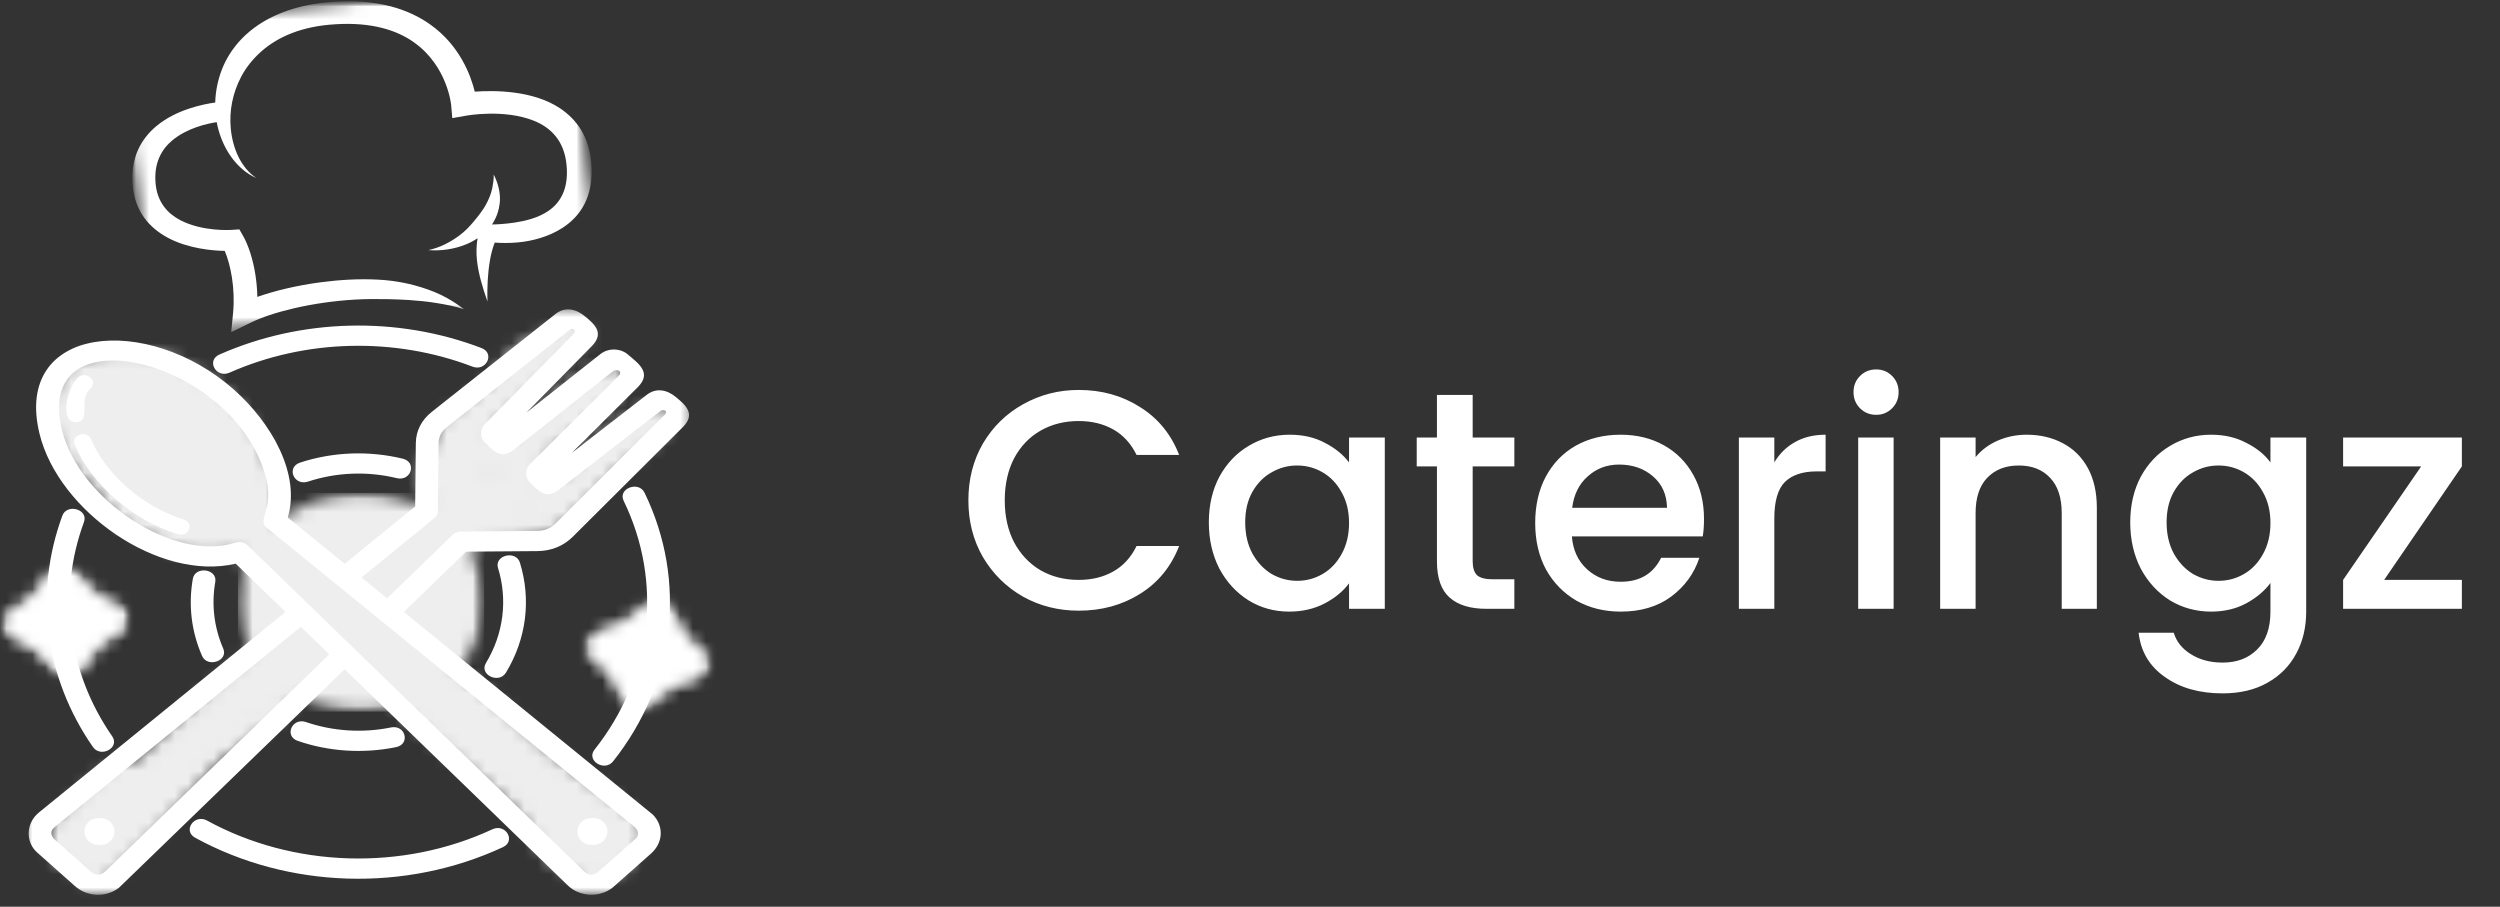 <svg width="193" height="70" viewBox="0 0 193 70" fill="none" xmlns="http://www.w3.org/2000/svg">
<rect x="0" y="0" width="193" height="70" fill="#333333" stroke="none"/>
<mask id="mask0_144_2" style="mask-type:luminance" maskUnits="userSpaceOnUse" x="18" y="38" width="20" height="17">
<path d="M18.366 38.052H37.383V54.935H18.366V38.052Z" fill="white"/>
</mask>
<g mask="url(#mask0_144_2)">
<mask id="mask1_144_2" style="mask-type:luminance" maskUnits="userSpaceOnUse" x="18" y="38" width="20" height="17">
<path d="M27.874 38.052C22.623 38.052 18.366 41.831 18.366 46.494C18.366 51.156 22.623 54.935 27.874 54.935C33.125 54.935 37.383 51.156 37.383 46.494C37.383 41.831 33.125 38.052 27.874 38.052Z" fill="white"/>
</mask>
<g mask="url(#mask1_144_2)">
<path d="M18.366 38.052H37.383V54.935H18.366V38.052Z" fill="#EEEEEE"/>
</g>
</g>
<mask id="mask2_144_2" style="mask-type:luminance" maskUnits="userSpaceOnUse" x="3" y="24" width="50" height="31">
<path d="M3.826 24.578H52.178V54.138H3.826V24.578Z" fill="white"/>
</mask>
<g mask="url(#mask2_144_2)">
<mask id="mask3_144_2" style="mask-type:luminance" maskUnits="userSpaceOnUse" x="3" y="24" width="50" height="31">
<path d="M36.68 34.389C35.683 34.646 35.522 33.676 35.394 33.704C35.265 33.733 35.394 34.903 35.201 34.96C35.04 34.989 34.431 34.446 34.495 34.275C34.559 34.104 35.394 33.875 35.715 33.961C36.069 34.047 36.487 34.532 36.519 34.846C36.551 35.188 36.101 35.729 35.779 35.958C35.49 36.157 35.072 36.3 34.751 36.215C34.398 36.129 33.948 35.701 33.852 35.358C33.755 34.989 34.013 34.132 34.27 34.047C34.527 33.99 35.201 34.503 35.394 34.874C35.619 35.244 35.619 35.901 35.49 36.272C35.361 36.586 35.104 36.957 34.783 37.042C34.431 37.157 33.723 36.985 33.466 36.785C33.241 36.614 33.144 36.357 33.144 36.1C33.144 35.758 33.434 35.046 33.755 34.903C34.077 34.76 34.847 34.96 35.072 35.244C35.361 35.644 34.686 36.843 34.783 37.356C34.847 37.697 35.297 38.097 35.233 38.126C35.169 38.183 34.334 37.585 34.366 37.528C34.398 37.471 35.394 37.869 35.394 37.84C35.394 37.812 34.591 37.726 34.431 37.442C34.109 36.9 34.783 34.218 35.233 34.075C35.49 33.99 36.165 34.503 36.133 34.675C36.101 34.874 35.265 35.16 34.847 35.131C34.431 35.103 33.82 34.789 33.659 34.475C33.498 34.189 33.562 33.704 33.755 33.447C33.948 33.19 34.654 32.848 34.751 32.934C34.847 33.019 33.884 34.56 33.723 34.532C33.595 34.503 33.595 33.561 33.723 33.133C33.852 32.735 34.077 32.478 34.463 32.078C35.169 31.336 37.098 30.196 37.932 29.282C38.575 28.598 38.704 27.828 39.283 27.286C39.829 26.772 40.6 26.258 41.178 26.116C41.629 26.03 42.111 26.058 42.432 26.258C42.722 26.458 43.01 26.829 43.01 27.229C43.01 27.942 41.757 29.596 41.178 30.082C40.889 30.31 40.632 30.423 40.342 30.451C40.053 30.48 39.669 30.367 39.411 30.224C39.186 30.082 38.961 29.796 38.897 29.539C38.833 29.282 38.897 28.997 39.026 28.683C39.251 28.169 39.765 27.429 40.342 26.858C40.986 26.201 42.111 25.46 42.785 25.089C43.203 24.861 43.524 24.661 43.91 24.69C44.328 24.718 45.035 25.061 45.228 25.403C45.389 25.687 45.26 26.258 45.132 26.515C45.035 26.715 44.907 26.829 44.682 26.915C44.36 27.029 43.267 26.943 43.267 26.915C43.267 26.886 44.231 26.686 44.328 26.801C44.424 26.915 44.199 27.257 43.91 27.657C43.106 28.797 37.675 32.905 37.868 33.676C37.932 33.932 38.447 34.047 38.736 34.018C39.058 33.99 39.315 33.704 39.733 33.39C40.632 32.706 42.593 30.594 43.749 29.768C44.489 29.254 45.068 28.969 45.709 28.683C46.288 28.426 47.06 27.971 47.478 28.141C47.896 28.312 48.344 29.14 48.248 29.711C48.089 30.566 46.513 31.622 45.452 32.592C44.231 33.704 41.918 35.16 41.243 35.929C40.953 36.243 40.825 36.414 40.76 36.7C40.696 36.985 40.696 37.585 40.793 37.612C40.889 37.641 41.404 36.7 41.404 36.7C41.404 36.7 40.857 37.328 40.953 37.528C41.05 37.755 41.789 37.983 42.272 37.84C43.299 37.556 44.746 35.046 46.031 33.961C47.188 32.99 48.634 31.936 49.566 31.536C50.081 31.308 50.466 31.222 50.851 31.251C51.172 31.279 51.526 31.451 51.719 31.65C51.912 31.85 52.04 32.193 52.04 32.45C52.04 32.706 51.944 32.934 51.687 33.247C51.108 33.961 49.212 35.046 47.896 36.157C46.352 37.499 44.714 39.838 43.074 40.779C41.886 41.464 40.503 41.664 39.444 41.835C38.64 41.978 38.157 41.664 37.323 41.949C35.619 42.519 31.763 46.399 30.413 46.628C29.93 46.713 29.673 46.599 29.352 46.371C28.774 45.971 27.778 44.517 27.778 43.86C27.778 43.432 28.099 43.232 28.485 42.833C29.16 42.12 30.895 40.408 31.86 40.208C32.437 40.065 33.144 40.265 33.466 40.551C33.755 40.807 33.884 41.35 33.852 41.721C33.82 42.063 33.627 42.349 33.337 42.718C32.887 43.346 31.86 44.431 31.088 45.001C30.445 45.457 29.706 45.828 29.128 46C28.71 46.114 28.324 46.171 27.971 46.114C27.649 46.057 27.328 45.886 27.167 45.657C26.974 45.4 26.877 44.886 26.974 44.574C27.07 44.317 27.36 44.06 27.585 43.917C27.778 43.803 28.196 43.718 28.228 43.775C28.292 43.86 27.07 44.886 26.974 44.829C26.91 44.774 27.199 44.203 27.488 43.832C27.971 43.204 28.967 42.263 29.898 41.55C30.927 40.722 32.823 39.096 33.466 39.239C33.852 39.325 33.852 40.436 34.077 40.465C34.302 40.493 34.879 39.667 34.847 39.382C34.815 39.125 34.173 39.039 34.109 38.782C34.045 38.525 34.238 38.097 34.495 37.869C34.751 37.612 35.361 37.299 35.747 37.356C36.197 37.413 36.841 37.954 36.969 38.383C37.098 38.896 36.615 40.237 36.197 40.351C35.812 40.465 34.751 39.753 34.686 39.353C34.623 38.896 35.587 37.897 36.133 37.755C36.551 37.641 37.418 37.84 37.547 38.097C37.675 38.354 37.259 38.925 37.033 39.239C36.841 39.524 36.551 39.81 36.262 39.895C35.94 39.981 35.426 39.924 35.201 39.724C34.944 39.524 34.654 38.868 34.815 38.582C34.976 38.24 36.101 37.812 36.423 37.926C36.68 38.011 36.809 38.697 36.841 38.697C36.873 38.697 36.487 38.183 36.583 38.011C36.68 37.812 37.291 37.585 37.643 37.612C37.965 37.641 38.447 37.869 38.608 38.154C38.768 38.468 38.447 39.41 38.479 39.41C38.511 39.41 38.833 38.754 38.736 38.497C38.64 38.24 37.868 38.04 37.9 37.926C37.932 37.783 39.026 37.755 39.444 37.869C39.765 37.954 40.053 38.126 40.214 38.325C40.375 38.525 40.471 38.839 40.439 39.096C40.407 39.353 40.31 39.639 40.053 39.81C39.572 40.122 38.125 39.924 37.259 40.179C36.455 40.408 35.876 40.636 35.04 41.178C33.595 42.092 31.41 44.517 29.834 45.629C28.71 46.428 27.553 46.77 26.717 47.425C26.011 47.968 25.496 48.51 25.014 49.138C24.5 49.793 24.339 51.049 23.761 51.306C23.343 51.506 22.604 51.392 22.282 51.163C21.961 50.935 21.832 50.193 21.896 49.879C21.929 49.679 22.057 49.538 22.25 49.423C22.54 49.252 23.504 49.481 23.729 49.252C23.921 49.053 23.601 48.681 23.761 48.31C24.114 47.568 26.011 45.943 26.717 45.4C27.038 45.143 27.199 45.001 27.52 44.915C27.971 44.802 28.807 44.745 29.16 44.915C29.448 45.058 29.641 45.372 29.673 45.686C29.706 46.114 29.32 46.77 28.967 47.34C28.485 48.082 27.617 49.053 26.942 49.708C26.397 50.221 25.946 50.621 25.335 50.992C24.692 51.392 23.824 51.82 23.183 51.963C22.7 52.075 22.186 52.133 21.8 51.963C21.382 51.791 20.837 51.306 20.773 50.935C20.741 50.564 21.094 50.05 21.479 49.765C21.961 49.423 22.99 49.053 23.569 49.167C24.049 49.252 24.564 49.736 24.692 50.05C24.821 50.307 24.725 50.65 24.596 50.878C24.467 51.106 24.114 51.506 23.889 51.449C23.536 51.363 22.7 49.509 22.925 49.252C23.086 49.081 24.114 49.309 24.403 49.538C24.628 49.708 24.725 50.079 24.725 50.336C24.725 50.593 24.564 50.907 24.403 51.106C24.274 51.278 23.921 51.477 23.889 51.449C23.856 51.42 24.596 50.707 24.596 50.707C24.596 50.707 24.339 51.22 24.049 51.42C23.633 51.706 22.733 51.963 22.122 51.934C21.607 51.906 20.901 51.734 20.644 51.42C20.387 51.106 20.387 50.45 20.644 50.05C20.933 49.566 22.347 49.423 22.7 48.91C23.022 48.425 23.118 47.682 22.829 47.084C22.443 46.257 20.612 45.629 19.808 44.774C19.069 43.974 18.33 42.804 18.105 42.092C17.977 41.664 17.945 41.35 18.105 41.036C18.298 40.693 18.908 40.322 19.326 40.208C19.647 40.122 19.904 40.151 20.323 40.265C21.125 40.493 22.636 41.378 23.633 42.12C24.66 42.861 25.946 44.06 26.397 44.717C26.62 45.029 26.684 45.258 26.684 45.514C26.684 45.771 26.556 46.114 26.3 46.285C25.979 46.513 25.432 46.685 24.821 46.542C23.343 46.228 19.358 41.949 18.105 41.806C17.687 41.749 17.366 42.263 17.173 42.149C16.948 42.035 16.884 41.207 17.044 40.864C17.205 40.579 17.687 40.179 17.977 40.208C18.33 40.237 18.908 40.979 18.972 41.35C19.036 41.692 18.779 42.12 18.522 42.349C18.298 42.576 17.945 42.661 17.527 42.747C16.916 42.89 16.047 42.975 15.245 42.861C14.313 42.718 13.348 42.433 12.256 41.806C10.456 40.779 7.436 38.126 6.054 36.614C5.185 35.644 4.608 34.903 4.255 33.961C3.901 33.019 3.901 31.822 3.997 30.937C4.094 30.224 4.287 29.511 4.64 28.997C4.928 28.569 5.282 28.312 5.732 28.027C6.279 27.685 6.986 27.372 7.756 27.2C8.657 27 9.943 27 10.906 27.086C11.774 27.172 12.449 27.257 13.348 27.657C14.731 28.255 16.916 29.625 18.105 30.851C19.165 31.936 19.808 33.276 20.323 34.446C20.805 35.501 21.062 36.5 21.221 37.556C21.382 38.611 21.607 40.065 21.253 40.75C21.03 41.178 20.708 41.407 20.13 41.607C18.908 42.035 15.277 42.035 13.766 41.921C12.899 41.864 12.417 41.778 11.742 41.55C11.002 41.293 10.295 40.979 9.589 40.436C8.657 39.696 7.565 38.468 6.954 37.299C6.343 36.129 6.086 34.675 5.893 33.447C5.7 32.335 5.571 30.994 5.732 30.282C5.829 29.91 5.925 29.682 6.15 29.454C6.407 29.168 6.825 28.826 7.243 28.769C7.724 28.712 8.56 29.054 8.914 29.34C9.203 29.539 9.268 29.768 9.428 30.11C9.653 30.651 9.653 31.508 9.943 32.278C10.327 33.247 11.549 34.732 11.645 35.444C11.71 35.786 11.645 36.043 11.485 36.243C11.292 36.471 10.809 36.728 10.488 36.757C10.2 36.785 9.878 36.643 9.686 36.5C9.46 36.357 9.396 36.157 9.235 35.844C8.914 35.16 8.367 33.362 8.206 32.364C8.078 31.593 8.046 30.965 8.174 30.339C8.303 29.711 8.528 28.826 8.946 28.598C9.3 28.398 9.814 28.54 10.391 28.769C11.517 29.197 14.216 31.137 14.731 31.936C14.956 32.278 14.956 32.592 14.859 32.848C14.763 33.105 14.377 33.39 14.088 33.447C13.734 33.504 13.187 33.362 12.899 33.048C12.417 32.45 12.449 30.196 12.578 29.425C12.642 29.054 12.707 28.769 12.932 28.626C13.187 28.455 13.67 28.341 14.088 28.512C14.956 28.883 16.047 31.479 16.916 32.564C17.559 33.333 18.618 33.932 18.715 34.475C18.779 34.817 18.586 35.273 18.33 35.387C18.073 35.501 17.462 35.387 17.237 35.131C16.884 34.76 16.819 33.39 17.012 32.934C17.141 32.678 17.398 32.507 17.623 32.45C17.88 32.392 18.17 32.421 18.458 32.621C19.229 33.162 20.869 36.414 21.125 37.413C21.221 37.84 21.221 38.154 21.094 38.383C20.998 38.554 20.805 38.668 20.612 38.725C20.387 38.782 20.162 38.754 19.84 38.611C19.036 38.268 16.626 36.529 16.144 35.844C15.951 35.558 15.887 35.33 15.951 35.131C16.047 34.903 16.433 34.617 16.691 34.56C16.884 34.503 17.141 34.56 17.302 34.675C17.527 34.817 17.623 35.103 17.816 35.444C18.17 36.1 19.069 37.612 19.101 38.354C19.133 38.782 19.004 39.239 18.747 39.41C18.522 39.553 18.041 39.581 17.687 39.382C16.916 38.982 15.277 36.586 15.213 35.729C15.181 35.301 15.406 34.846 15.695 34.732C15.951 34.617 16.562 34.732 16.851 35.017C17.43 35.587 17.655 38.069 17.591 38.868C17.559 39.239 17.527 39.467 17.334 39.639C17.109 39.81 16.626 39.952 16.24 39.81C15.342 39.439 13.316 36.3 13.187 35.33C13.123 34.903 13.284 34.475 13.541 34.361C13.798 34.246 14.377 34.303 14.666 34.56C15.149 34.989 14.956 36.443 15.245 37.385C15.567 38.383 16.498 39.781 16.562 40.436C16.594 40.75 16.594 40.979 16.433 41.121C16.273 41.293 15.855 41.464 15.534 41.35C14.57 41.007 12.642 36.557 11.71 35.358C11.26 34.817 10.713 34.589 10.617 34.218C10.552 33.932 10.681 33.533 10.874 33.419C11.067 33.304 11.42 33.276 11.678 33.447C12.321 33.904 13.348 37.242 13.316 38.126C13.316 38.468 13.187 38.725 12.994 38.868C12.835 38.982 12.449 38.982 12.256 38.925C12.096 38.868 11.967 38.754 11.838 38.582C11.549 38.211 11.388 37.299 11.034 36.671C10.649 36.015 9.621 35.244 9.493 34.732C9.428 34.446 9.493 34.104 9.653 33.961C9.814 33.818 10.232 33.733 10.52 33.847C11.067 34.104 11.87 35.872 12.063 36.471C12.16 36.785 12.192 36.985 12.096 37.185C11.999 37.385 11.678 37.556 11.453 37.612C11.26 37.641 11.067 37.612 10.842 37.499C10.456 37.271 9.686 36.5 9.653 36.043C9.621 35.701 9.943 35.188 10.232 35.074C10.488 34.96 10.97 35.074 11.26 35.33C11.742 35.786 12.128 37.585 12.128 38.24C12.128 38.582 12.031 38.868 11.87 39.039C11.71 39.182 11.453 39.296 11.227 39.296C11.002 39.296 10.777 39.267 10.552 39.125C10.104 38.839 9.653 37.783 9.139 37.299C8.721 36.9 7.949 36.671 7.821 36.3C7.724 35.958 7.949 35.358 8.206 35.188C8.464 35.046 8.914 35.103 9.332 35.273C10.039 35.558 11.42 36.671 11.71 37.299C11.87 37.669 11.838 38.126 11.678 38.354C11.517 38.554 11.099 38.725 10.842 38.725C10.617 38.725 10.391 38.697 10.168 38.497C9.653 38.069 8.85 36.1 8.753 35.358C8.721 34.96 8.721 34.617 8.946 34.418C9.171 34.218 9.589 34.075 10.039 34.218C11.26 34.589 14.634 39.952 15.534 40.037C15.79 40.065 16.015 39.667 16.047 39.696C16.08 39.724 15.695 40.351 15.438 40.436C15.181 40.522 14.795 40.379 14.473 40.208C14.023 39.952 13.187 39.153 13.155 38.725C13.123 38.44 13.348 38.126 13.637 37.983C14.088 37.783 15.181 38.04 15.983 38.24C16.916 38.468 18.458 38.925 18.908 39.382C19.165 39.639 19.229 40.01 19.165 40.265C19.133 40.493 18.972 40.693 18.715 40.836C18.17 41.121 16.626 41.178 15.695 41.207C14.924 41.207 14.152 41.236 13.509 41.007C12.867 40.779 12.256 40.294 11.774 39.867C11.356 39.496 11.034 39.296 10.809 38.697C10.327 37.471 11.195 33.162 10.52 32.478C10.264 32.221 9.814 32.45 9.525 32.307C9.268 32.164 8.978 31.936 8.882 31.679C8.785 31.393 8.785 30.965 8.946 30.708C9.075 30.48 9.364 30.31 9.621 30.253C9.911 30.196 10.295 30.196 10.681 30.423C11.517 30.908 12.674 33.533 13.445 34.303C13.863 34.703 14.377 34.76 14.57 35.074C14.731 35.387 14.795 35.929 14.602 36.186C14.409 36.443 13.734 36.728 13.412 36.586C12.771 36.3 12.578 33.618 12.192 32.735C11.967 32.221 11.87 31.936 11.581 31.593C11.26 31.194 10.456 30.908 10.232 30.537C10.104 30.282 10.071 30.025 10.136 29.796C10.2 29.568 10.359 29.311 10.584 29.197C10.842 29.054 11.227 28.94 11.678 29.054C12.546 29.254 14.12 30.623 15.117 31.508C16.047 32.335 16.948 33.333 17.591 34.189C18.105 34.874 18.715 35.615 18.747 36.215C18.779 36.671 18.522 37.242 18.17 37.471C17.848 37.669 17.205 37.585 16.723 37.528C16.24 37.471 15.695 37.299 15.309 37.042C14.924 36.785 14.698 36.414 14.473 35.958C14.152 35.358 13.637 34.218 13.702 33.647C13.734 33.304 13.959 32.99 14.216 32.819C14.441 32.678 14.763 32.621 15.02 32.678C15.342 32.764 15.822 33.076 15.983 33.447C16.208 33.932 16.144 34.989 15.887 35.415C15.695 35.729 15.309 35.958 14.988 35.986C14.634 36.015 14.088 35.701 13.798 35.415C13.477 35.103 13.22 34.475 13.187 34.104C13.155 33.818 13.187 33.561 13.348 33.362C13.541 33.133 13.991 32.848 14.313 32.848C14.634 32.848 15.02 32.962 15.309 33.276C15.855 33.875 15.631 35.701 16.401 36.843C17.366 38.325 19.519 39.353 21.286 41.093C23.761 43.518 27.906 48.111 29.48 50.336C30.284 51.477 30.992 52.475 31.024 53.103C31.024 53.417 30.895 53.617 30.702 53.788C30.477 53.959 29.963 54.102 29.641 54.074C29.384 54.045 29.192 53.931 28.935 53.702C28.228 53.074 26.717 50.478 26.107 49.338C25.753 48.653 25.432 48.082 25.368 47.654C25.335 47.397 25.368 47.199 25.464 46.999C25.561 46.799 25.818 46.571 26.043 46.485C26.268 46.399 26.62 46.342 26.877 46.456C27.199 46.599 27.295 47.226 27.649 47.397C27.971 47.568 28.421 47.34 28.871 47.483C29.641 47.739 31.731 48.881 31.699 49.252C31.667 49.481 31.024 49.708 30.509 49.679C29.512 49.595 26.91 48.025 26.332 47.311C26.075 46.97 26.011 46.628 26.075 46.371C26.139 46.142 26.3 45.886 26.556 45.771C26.877 45.629 27.36 45.572 27.874 45.771C29 46.171 31.923 48.796 32.341 49.622C32.501 49.936 32.469 50.136 32.373 50.364C32.244 50.621 31.86 50.935 31.57 51.021C31.313 51.106 31.024 51.049 30.734 50.935C30.316 50.792 29.48 50.421 29.416 50.079C29.32 49.708 29.995 48.739 30.349 48.739C30.831 48.739 32.276 50.878 32.051 51.192C31.892 51.42 30.413 51.278 30.381 51.135C30.349 51.021 30.927 50.593 31.249 50.621C31.731 50.678 32.63 51.734 32.823 52.19C32.952 52.447 32.919 52.703 32.823 52.903C32.726 53.103 32.533 53.36 32.276 53.446C31.955 53.56 31.41 53.531 30.992 53.303C30.188 52.875 28.839 50.792 28.581 50.079C28.485 49.793 28.485 49.595 28.549 49.395C28.614 49.195 28.839 48.967 29.064 48.881C29.32 48.767 29.673 48.739 30.059 48.853C30.799 49.081 32.598 50.307 32.919 50.964C33.112 51.335 33.048 51.848 32.823 52.075C32.598 52.304 31.892 52.418 31.602 52.361C31.41 52.332 31.281 52.247 31.184 52.104C31.024 51.877 31.217 51.22 31.088 50.907C30.992 50.678 30.67 50.593 30.67 50.393C30.638 50.107 30.992 49.538 31.313 49.395C31.635 49.252 32.148 49.367 32.566 49.566C33.144 49.85 33.98 50.849 34.206 51.335C34.334 51.592 34.334 51.82 34.27 52.02C34.206 52.247 34.013 52.504 33.788 52.618C33.595 52.732 33.273 52.818 33.016 52.761C32.726 52.703 32.18 52.418 32.18 52.19C32.18 51.934 33.08 51.249 33.402 51.249C33.627 51.249 33.916 51.477 33.98 51.677C34.077 51.906 33.884 52.389 33.691 52.589C33.53 52.761 33.177 52.875 32.919 52.903C32.662 52.932 32.437 52.875 32.148 52.703C31.41 52.275 29.512 50.107 29.223 49.395C29.096 49.11 29.128 48.91 29.223 48.71C29.352 48.482 29.673 48.196 29.963 48.139C30.252 48.082 30.734 48.139 30.959 48.339C31.217 48.567 30.992 49.138 31.184 49.595C31.442 50.279 32.694 51.363 32.662 51.934C32.662 52.275 32.373 52.561 32.115 52.703C31.86 52.846 31.474 52.846 31.12 52.761C30.606 52.618 29.448 51.906 29.416 51.534C29.384 51.278 29.802 50.907 30.123 50.849C30.477 50.764 31.281 51.021 31.506 51.278C31.699 51.506 31.731 51.963 31.635 52.218C31.538 52.475 31.184 52.761 30.863 52.846C30.509 52.932 29.866 52.846 29.577 52.646C29.32 52.475 29.128 52.075 29.16 51.791C29.223 51.477 29.609 51.078 29.995 50.907C30.477 50.707 31.442 50.707 31.892 50.935C32.276 51.106 32.662 51.62 32.662 51.934C32.662 52.247 32.148 52.789 31.795 52.875C31.506 52.96 30.992 52.818 30.767 52.618C30.541 52.418 30.349 51.991 30.413 51.706C30.477 51.42 30.767 51.049 31.056 50.964C31.41 50.849 32.148 50.992 32.405 51.22C32.63 51.42 32.726 51.877 32.63 52.161C32.533 52.418 32.244 52.703 31.892 52.846C31.442 53.017 30.541 53.046 30.059 52.875C29.673 52.732 29.223 52.332 29.16 52.02C29.096 51.734 29.255 51.335 29.512 51.135C29.802 50.935 30.477 50.849 30.831 50.907C31.12 50.964 31.377 51.078 31.506 51.278C31.667 51.506 31.763 51.963 31.635 52.218C31.506 52.504 30.992 52.846 30.606 52.875C30.156 52.903 29.448 52.475 29.064 52.19C28.774 51.963 28.517 51.706 28.421 51.392C28.292 51.021 28.26 50.279 28.549 50.022C28.871 49.736 29.802 49.679 30.413 49.822C31.12 49.993 32.115 50.764 32.405 51.278C32.63 51.649 32.63 52.133 32.501 52.389C32.405 52.589 32.115 52.761 31.892 52.818C31.667 52.875 31.377 52.875 31.12 52.761C30.67 52.561 30.059 51.82 29.738 51.22C29.384 50.564 29 49.481 29.16 48.938C29.255 48.567 29.641 48.225 29.963 48.139C30.284 48.053 30.734 48.196 31.152 48.453C31.955 48.938 33.595 50.735 33.916 51.42C34.045 51.734 34.045 51.934 33.98 52.161C33.916 52.389 33.691 52.646 33.466 52.761C33.241 52.875 32.919 52.932 32.662 52.903C32.405 52.875 32.115 52.732 31.923 52.532C31.667 52.247 31.377 51.534 31.474 51.135C31.57 50.764 32.083 50.336 32.437 50.25C32.759 50.164 33.241 50.364 33.53 50.564C33.852 50.792 34.27 51.22 34.302 51.563C34.334 51.906 34.045 52.418 33.788 52.618C33.595 52.761 33.273 52.789 33.016 52.761C32.759 52.732 32.566 52.589 32.308 52.389C31.828 52.02 30.767 50.907 30.67 50.393C30.606 50.107 30.734 49.879 30.895 49.708C31.056 49.538 31.313 49.338 31.57 49.309C31.892 49.281 32.469 49.452 32.726 49.736C33.048 50.079 33.177 50.964 33.08 51.42C32.984 51.791 32.694 52.19 32.405 52.332C32.115 52.447 31.763 52.389 31.377 52.247C30.67 51.991 29.096 50.878 28.71 50.279C28.517 49.965 28.485 49.622 28.549 49.395C28.614 49.195 28.839 48.967 29.064 48.881C29.352 48.767 29.866 48.767 30.284 48.995C31.088 49.423 32.566 51.477 32.823 52.19C32.919 52.504 32.919 52.703 32.823 52.903C32.726 53.103 32.501 53.331 32.276 53.446C32.051 53.56 31.731 53.588 31.474 53.531C31.249 53.474 31.056 53.36 30.831 53.189C30.445 52.875 29.738 52.19 29.545 51.62C29.352 51.049 29.352 49.993 29.706 49.736C30.027 49.509 31.088 49.765 31.506 50.022C31.86 50.25 32.051 50.65 32.148 51.049C32.244 51.477 32.308 52.304 32.019 52.504C31.699 52.732 30.638 52.475 30.059 52.104C29.255 51.563 28.003 49.793 28.131 49.053C28.228 48.539 28.935 47.911 29.512 47.882C30.284 47.825 32.083 49.024 32.341 49.622C32.501 49.993 32.276 50.535 32.051 50.764C31.86 50.964 31.538 51.049 31.281 51.049C31.024 51.049 30.831 50.992 30.509 50.821C29.609 50.336 26.62 47.939 26.172 47.113C26.011 46.799 25.979 46.599 26.075 46.371C26.172 46.114 26.493 45.743 26.813 45.657C27.199 45.543 27.713 45.714 28.26 45.971C29.288 46.456 31.506 48.053 32.019 49.053C32.341 49.679 32.405 50.678 32.051 50.935C31.699 51.192 30.734 50.907 29.963 50.65C28.839 50.279 26.845 49.081 26.107 48.425C25.721 48.082 25.432 47.768 25.368 47.483C25.335 47.311 25.368 47.141 25.464 46.999C25.625 46.799 26.011 46.485 26.332 46.428C26.652 46.371 27.07 46.485 27.328 46.713C27.681 47.027 27.681 47.682 28.035 48.339C28.646 49.452 30.606 51.734 30.927 52.589C31.056 52.932 31.056 53.103 30.992 53.331C30.927 53.56 30.702 53.817 30.477 53.931C30.252 54.045 29.898 54.102 29.641 54.074C29.352 54.016 29.128 53.902 28.839 53.645C28.292 53.16 27.939 52.075 27.102 50.964C25.593 48.967 22.411 45.2 20.162 42.833C18.266 40.864 15.726 39.382 14.602 37.641C13.734 36.3 12.964 34.361 13.252 33.59C13.412 33.19 13.959 32.876 14.313 32.848C14.634 32.819 15.052 33.019 15.309 33.276C15.663 33.618 16.015 34.532 16.015 34.96C16.015 35.244 15.887 35.472 15.726 35.644C15.567 35.815 15.277 35.986 14.988 35.986C14.634 35.986 14.023 35.758 13.798 35.415C13.509 34.989 13.541 33.904 13.766 33.419C13.959 33.048 14.377 32.678 14.731 32.649C15.084 32.621 15.567 32.876 15.887 33.219C16.401 33.733 17.044 35.074 17.044 35.729C17.044 36.157 16.851 36.728 16.594 36.757C16.08 36.814 14.795 34.047 13.83 33.162C13.059 32.478 12.096 32.136 11.453 31.622C10.906 31.194 10.264 30.737 10.136 30.31C10.039 29.996 10.168 29.596 10.391 29.368C10.617 29.14 11.002 28.969 11.388 28.997C11.935 29.054 12.739 29.568 13.252 30.167C14.023 31.051 14.698 33.276 14.892 34.246C14.988 34.76 15.052 35.415 14.892 35.472C14.731 35.53 13.895 34.703 13.927 34.675C13.927 34.646 14.441 34.903 14.57 35.074C14.731 35.244 14.859 35.53 14.795 35.758C14.731 36.043 14.345 36.529 13.959 36.586C13.477 36.671 12.739 36.3 12.096 35.844C11.034 35.074 9.171 32.621 8.882 31.679C8.753 31.279 8.785 30.965 8.946 30.708C9.107 30.48 9.493 30.224 9.878 30.224C10.488 30.224 11.774 30.908 12.224 31.365C12.514 31.65 12.578 31.907 12.674 32.335C12.867 33.162 12.674 34.903 12.803 35.958C12.899 36.757 12.899 37.556 13.284 38.097C13.637 38.582 14.248 38.925 14.956 39.125C15.887 39.382 17.752 38.839 18.458 39.096C18.843 39.239 19.101 39.524 19.165 39.781C19.229 40.037 19.101 40.493 18.908 40.693C18.747 40.864 18.49 40.95 18.234 41.007C17.945 41.064 17.72 41.036 17.302 40.922C16.305 40.693 13.348 39.61 12.514 39.011C12.128 38.754 11.935 38.554 11.87 38.24C11.774 37.869 11.935 37.157 12.224 36.957C12.514 36.757 13.091 36.814 13.509 36.985C14.088 37.185 14.763 37.954 15.213 38.44C15.567 38.839 16.08 39.325 16.047 39.696C16.047 39.981 15.695 40.351 15.438 40.436C15.181 40.522 14.666 40.379 14.473 40.208C14.313 40.037 14.248 39.724 14.28 39.496C14.313 39.21 14.57 38.697 14.827 38.668C15.149 38.639 15.983 39.325 16.047 39.667C16.08 39.952 15.726 40.493 15.406 40.579C14.988 40.693 14.216 40.208 13.509 39.753C12.224 38.896 9.075 36.329 8.753 35.358C8.624 34.96 8.721 34.617 8.946 34.418C9.171 34.218 9.686 34.075 10.039 34.218C10.713 34.503 11.678 36.757 11.806 37.499C11.87 37.869 11.838 38.154 11.678 38.354C11.517 38.554 11.099 38.725 10.842 38.725C10.617 38.725 10.424 38.668 10.168 38.497C9.589 38.154 7.981 36.957 7.821 36.3C7.724 35.901 7.917 35.358 8.206 35.188C8.496 35.017 9.139 35.131 9.589 35.358C10.264 35.672 11.195 36.814 11.613 37.356C11.87 37.697 12.096 37.954 12.128 38.24C12.16 38.497 12.031 38.868 11.87 39.039C11.71 39.182 11.453 39.296 11.227 39.296C11.002 39.296 10.745 39.267 10.552 39.125C10.264 38.868 10.104 38.154 9.943 37.641C9.782 37.071 9.493 36.3 9.621 35.844C9.718 35.501 9.975 35.16 10.232 35.074C10.52 34.989 10.97 35.103 11.26 35.33C11.678 35.644 12.256 36.614 12.16 37.014C12.096 37.299 11.71 37.585 11.453 37.612C11.195 37.641 10.809 37.499 10.552 37.242C10.071 36.785 9.428 35.131 9.428 34.56C9.428 34.303 9.493 34.075 9.653 33.961C9.846 33.818 10.232 33.761 10.52 33.847C10.906 33.99 11.227 34.503 11.581 35.017C12.128 35.758 13.155 37.242 13.252 37.954C13.284 38.325 13.187 38.725 12.994 38.868C12.835 38.982 12.449 38.982 12.256 38.925C12.096 38.868 11.967 38.782 11.838 38.582C11.485 38.069 11.002 36.329 10.809 35.444C10.649 34.817 10.456 34.132 10.584 33.79C10.649 33.59 10.842 33.419 11.034 33.362C11.227 33.304 11.42 33.304 11.678 33.447C12.674 34.018 16.465 39.21 16.562 40.436C16.594 40.864 16.337 41.207 16.112 41.321C15.919 41.435 15.567 41.378 15.374 41.293C15.213 41.207 15.117 41.093 14.988 40.893C14.634 40.351 14.056 38.811 13.734 37.755C13.445 36.757 12.964 35.33 13.155 34.789C13.252 34.532 13.509 34.361 13.734 34.303C13.991 34.246 14.313 34.332 14.666 34.56C15.47 35.131 17.462 38.011 17.591 38.868C17.655 39.21 17.527 39.467 17.334 39.639C17.109 39.81 16.53 39.895 16.24 39.81C16.015 39.753 15.887 39.61 15.758 39.382C15.502 38.953 15.374 37.84 15.277 37.128C15.181 36.5 14.988 35.758 15.181 35.33C15.309 35.017 15.631 34.732 15.919 34.675C16.208 34.617 16.53 34.76 16.851 35.017C17.559 35.558 19.069 37.726 19.133 38.525C19.165 38.896 19.004 39.267 18.747 39.41C18.522 39.553 18.009 39.581 17.687 39.382C17.012 38.953 16.015 36.272 15.951 35.501C15.919 35.188 16.015 34.989 16.144 34.817C16.273 34.675 16.465 34.56 16.691 34.56C17.044 34.56 17.494 34.874 18.009 35.188C18.876 35.729 21.03 37.157 21.157 37.84C21.221 38.183 20.869 38.639 20.612 38.725C20.355 38.811 19.84 38.611 19.583 38.354C19.261 38.04 19.422 37.356 19.133 36.728C18.715 35.786 16.98 34.075 16.948 33.333C16.948 32.962 17.173 32.621 17.43 32.507C17.687 32.392 18.234 32.421 18.458 32.621C18.811 32.934 18.908 34.332 18.779 34.817C18.715 35.074 18.522 35.301 18.33 35.387C18.105 35.472 17.848 35.53 17.527 35.387C16.465 34.931 12.674 30.566 12.578 29.425C12.546 28.997 12.835 28.655 13.123 28.512C13.412 28.369 14.023 28.512 14.28 28.655C14.473 28.769 14.538 28.94 14.634 29.226C14.859 29.882 15.213 31.907 14.924 32.621C14.763 33.019 14.409 33.362 14.088 33.447C13.798 33.533 13.477 33.419 13.091 33.219C12.256 32.819 9.846 31.336 9.686 30.594C9.589 30.167 10.264 29.368 10.424 29.397C10.649 29.454 10.295 31.279 10.488 32.136C10.649 32.905 11.26 33.647 11.453 34.303C11.613 34.817 11.774 35.358 11.678 35.758C11.581 36.1 11.324 36.471 11.067 36.614C10.842 36.757 10.456 36.785 10.2 36.728C9.943 36.671 9.718 36.586 9.46 36.329C8.85 35.729 7.66 33.676 7.308 32.564C7.05 31.793 6.793 30.68 7.083 30.451C7.308 30.282 8.11 30.423 8.335 30.68C8.657 31.022 8.239 31.964 8.335 32.735C8.464 33.704 8.882 35.301 9.235 36.043C9.428 36.471 9.589 36.614 9.846 36.957C10.2 37.413 10.681 38.126 11.26 38.554C11.838 38.982 12.449 39.267 13.316 39.467C14.666 39.781 17.977 40.493 18.715 39.81C19.358 39.182 18.425 37.099 18.041 35.929C17.72 34.874 17.462 33.99 16.691 33.076C15.663 31.879 13.573 30.224 11.935 29.682C10.584 29.254 8.689 29.254 7.821 29.568C7.308 29.768 7.018 30.139 6.793 30.566C6.536 31.051 6.407 31.765 6.536 32.421C6.729 33.276 7.404 34.361 8.206 35.244C9.139 36.3 11.131 37.385 11.999 38.24C12.514 38.754 12.61 39.267 13.123 39.639C13.67 40.065 14.666 40.465 15.245 40.579C15.631 40.665 15.919 40.436 16.24 40.579C16.723 40.836 17.72 42.206 17.559 42.49C17.43 42.718 16.433 42.661 16.047 42.519C15.695 42.406 15.374 42.12 15.245 41.835C15.084 41.492 15.02 40.864 15.309 40.522C15.663 40.094 17.044 39.867 17.687 39.781C18.105 39.724 18.234 39.696 18.715 39.838C20.13 40.294 25.561 43.689 26.397 44.717C26.652 45.029 26.684 45.258 26.684 45.514C26.684 45.771 26.493 46.114 26.3 46.285C26.107 46.485 25.721 46.628 25.432 46.628C25.143 46.628 24.853 46.571 24.532 46.371C23.953 46.028 23.408 44.972 22.668 44.346C21.864 43.66 20.065 43.032 19.904 42.406C19.808 42.006 20.29 41.207 20.58 41.207C20.998 41.207 21.479 42.918 22.186 43.66C22.958 44.488 24.564 45.115 25.078 45.857C25.432 46.371 25.432 46.827 25.496 47.368C25.561 47.939 25.496 48.653 25.368 49.167C25.271 49.595 25.143 49.907 24.853 50.25C24.435 50.735 23.472 51.42 22.861 51.677C22.443 51.848 22.09 51.963 21.736 51.934C21.414 51.906 21.062 51.791 20.837 51.62C20.612 51.449 20.451 51.135 20.419 50.878C20.387 50.621 20.451 50.279 20.644 50.05C20.869 49.793 21.446 49.481 21.736 49.538C21.961 49.566 22.057 50.05 22.218 50.05C22.443 50.05 22.636 49.395 22.925 49.252C23.183 49.138 23.601 49.167 23.856 49.224C24.081 49.281 24.274 49.395 24.403 49.538C24.564 49.736 24.757 50.05 24.725 50.336C24.66 50.678 24.146 51.477 23.889 51.449C23.536 51.42 22.7 49.538 22.925 49.252C23.054 49.081 23.601 49.138 23.889 49.224C24.178 49.309 24.467 49.566 24.596 49.793C24.725 50.022 24.789 50.364 24.725 50.621C24.66 50.878 24.467 51.106 24.178 51.306C23.697 51.62 22.379 52.075 21.8 51.963C21.382 51.877 20.998 51.534 20.869 51.22C20.741 50.907 20.741 50.45 20.998 50.136C21.446 49.622 23.151 49.622 24.114 48.995C25.271 48.225 26.556 45.457 27.199 45.486C27.52 45.514 27.585 46.257 27.874 46.485C28.131 46.685 28.71 46.656 28.742 46.885C28.807 47.311 26.845 48.396 26.236 49.11C25.753 49.651 25.561 50.279 25.175 50.678C24.853 50.992 24.564 51.249 24.178 51.363C23.761 51.506 22.668 51.392 22.668 51.363C22.668 51.335 24.017 51.106 24.017 51.135C24.017 51.135 23.183 51.506 22.829 51.42C22.475 51.335 22.025 50.992 21.896 50.707C21.768 50.45 21.832 50.193 21.896 49.879C21.993 49.452 22.186 48.91 22.508 48.396C22.925 47.682 23.569 46.856 24.403 46.142C25.496 45.2 27.36 44.488 28.774 43.432C30.349 42.292 32.083 40.351 33.37 39.496C34.173 38.953 34.654 38.639 35.522 38.383C36.615 38.04 38.608 37.612 39.444 37.869C39.958 38.011 40.342 38.468 40.439 38.811C40.503 39.125 40.278 39.581 40.053 39.81C39.829 40.01 39.476 40.094 39.09 40.151C38.511 40.208 37.354 40.151 36.905 39.895C36.583 39.696 36.423 39.382 36.358 39.068C36.294 38.754 36.358 38.268 36.583 38.011C36.809 37.783 37.291 37.585 37.643 37.612C37.965 37.641 38.447 37.869 38.608 38.154C38.768 38.468 38.704 39.096 38.479 39.41C38.254 39.724 37.643 40.037 37.162 40.065C36.68 40.122 35.94 39.924 35.587 39.61C35.265 39.325 35.104 38.697 35.104 38.297C35.104 37.983 35.265 37.669 35.458 37.413C35.619 37.157 35.876 36.928 36.165 36.785C36.487 36.643 36.969 36.557 37.323 36.614C37.675 36.671 38.125 36.957 38.318 37.214C38.511 37.442 38.608 37.812 38.575 38.097C38.543 38.411 38.318 38.754 38.125 39.039C37.932 39.296 37.739 39.553 37.45 39.696C37.13 39.867 36.262 40.065 36.197 39.981C36.133 39.895 37.033 39.239 37.033 39.239C37.033 39.239 36.551 39.81 36.262 39.895C35.94 39.981 35.426 39.924 35.201 39.724C34.911 39.496 34.751 38.868 34.847 38.411C34.976 37.84 35.779 37.042 36.262 36.7C36.583 36.471 36.905 36.3 37.259 36.272C37.611 36.243 38.125 36.3 38.35 36.529C38.64 36.785 38.736 37.385 38.64 37.869C38.511 38.497 37.675 39.382 37.226 39.924C36.905 40.322 36.615 40.665 36.262 40.864C35.972 41.036 35.683 41.207 35.329 41.178C34.879 41.15 34.109 40.807 33.884 40.465C33.691 40.179 33.755 39.753 33.884 39.41C34.013 39.039 34.431 38.354 34.783 38.325C35.201 38.297 36.23 39.182 36.23 39.524C36.23 39.81 35.715 40.065 35.329 40.265C34.847 40.493 34.013 40.836 33.562 40.75C33.209 40.693 32.855 40.379 32.759 40.094C32.63 39.753 32.823 38.982 33.08 38.697C33.305 38.468 33.723 38.354 34.045 38.354C34.398 38.354 34.879 38.411 35.136 38.668C35.49 39.039 35.747 40.065 35.426 40.693C35.008 41.578 32.662 42.292 31.731 43.09C31.056 43.66 30.702 44.346 30.188 44.829C29.77 45.2 29 45.8 28.967 45.771C28.935 45.743 29.577 45.029 29.545 45.001C29.512 44.972 28.742 46.085 28.292 46.142C27.939 46.2 27.392 45.914 27.167 45.657C26.942 45.4 26.813 44.944 26.974 44.574C27.328 43.86 29.77 42.576 30.638 42.206C31.056 42.035 31.281 41.949 31.635 41.949C32.083 41.949 33.048 41.978 33.112 42.235C33.241 42.633 30.734 44.745 30.284 44.631C30.027 44.545 29.93 43.432 30.027 43.404C30.123 43.375 30.992 44.231 30.895 44.403C30.799 44.545 29.738 44.602 29.673 44.431C29.512 44.06 33.466 41.293 34.815 40.522C35.587 40.065 36.069 39.867 36.776 39.696C37.547 39.524 38.479 39.667 39.283 39.553C40.022 39.439 40.6 39.439 41.371 39.011C42.752 38.268 44.585 35.758 46.191 34.418C47.638 33.219 49.566 31.451 50.531 31.251C50.915 31.165 51.237 31.336 51.462 31.451C51.655 31.565 51.847 31.707 51.912 31.907C52.008 32.221 51.976 32.876 51.687 33.247C51.301 33.733 50.177 33.733 49.438 34.275C48.409 34.989 47.413 36.614 46.352 37.499C45.452 38.268 44.553 39.125 43.621 39.382C42.849 39.61 41.854 39.467 41.307 39.296C40.953 39.182 40.696 39.039 40.503 38.782C40.246 38.44 40.085 37.755 40.085 37.328C40.085 37.014 40.15 36.728 40.278 36.471C40.439 36.186 40.696 35.872 40.986 35.729C41.275 35.587 41.725 35.53 42.079 35.587C42.465 35.672 42.977 35.929 43.203 36.215C43.428 36.443 43.492 36.757 43.524 37.071C43.556 37.385 43.46 37.812 43.299 38.097C43.138 38.383 42.881 38.639 42.497 38.839C41.982 39.125 40.953 39.41 40.278 39.353C39.636 39.296 38.8 38.953 38.447 38.497C38.061 38.04 38.061 37.185 38.125 36.557C38.19 35.929 38.383 35.415 38.929 34.675C40.085 33.133 45.003 28.369 46.095 28.569C46.577 28.655 46.416 29.882 46.802 30.082C47.092 30.253 47.896 29.882 47.928 29.996C47.992 30.167 45.645 31.137 45.068 31.707C44.714 32.05 44.81 32.335 44.457 32.735C43.813 33.476 41.789 35.017 40.986 35.587C40.6 35.872 40.471 36.015 40.085 36.157C39.54 36.329 38.704 36.443 37.997 36.357C37.162 36.243 35.876 35.872 35.394 35.444C35.072 35.16 35.008 34.732 34.944 34.389C34.911 34.047 34.944 33.733 35.072 33.39C35.201 33.019 35.394 32.764 35.779 32.25C36.776 30.994 40.407 27.372 41.789 26.144C42.432 25.546 42.785 25.118 43.331 24.918C43.749 24.747 44.617 24.832 44.617 24.832C44.617 24.832 43.267 24.918 43.267 24.861C43.267 24.832 43.653 24.661 43.91 24.69C44.296 24.718 45.035 25.061 45.228 25.403C45.389 25.687 45.357 26.144 45.132 26.515C44.714 27.172 42.785 27.857 42.111 28.54C41.629 29.054 41.629 29.796 41.178 30.082C40.793 30.339 40.085 30.509 39.701 30.367C39.315 30.224 38.897 29.682 38.865 29.254C38.833 28.655 39.765 27.657 40.182 27.143C40.439 26.829 40.857 26.372 40.921 26.401C40.986 26.43 40.535 27.486 40.503 27.486C40.471 27.486 40.503 26.686 40.664 26.458C40.793 26.287 40.953 26.144 41.178 26.116C41.532 26.058 42.368 26.173 42.657 26.43C42.913 26.658 43.01 27.229 42.977 27.514C42.945 27.714 42.849 27.857 42.69 27.999C42.432 28.227 41.725 28.255 41.371 28.569C40.953 28.94 40.953 29.682 40.439 30.282C39.701 31.137 37.9 32.507 37.033 33.019C36.551 33.276 36.165 33.19 35.844 33.476C35.426 33.818 35.265 35.046 34.847 35.131C34.495 35.217 33.82 34.789 33.659 34.475C33.498 34.189 33.53 33.733 33.755 33.447C34.109 33.019 35.587 32.592 36.262 32.592C36.712 32.592 37.13 32.678 37.354 32.934C37.643 33.219 37.579 33.904 37.579 34.418C37.579 35.017 37.482 35.701 37.259 36.3C37.066 36.9 36.776 37.528 36.326 38.011C35.876 38.497 35.104 39.239 34.591 39.239C34.173 39.239 33.466 38.554 33.498 38.497C33.53 38.44 35.104 38.953 35.104 39.096C35.104 39.21 34.173 39.439 33.82 39.325C33.434 39.21 33.144 38.697 32.919 38.325C32.726 37.983 32.566 37.641 32.533 37.214C32.469 36.643 32.662 35.701 32.887 35.131C33.048 34.675 33.241 34.246 33.562 33.961C33.852 33.704 34.238 33.533 34.623 33.504C35.008 33.476 35.619 33.533 35.876 33.79C36.133 34.047 36.197 34.617 36.133 35.074C36.069 35.587 35.651 36.386 35.265 36.728C34.976 36.985 34.559 37.157 34.238 37.128C33.916 37.099 33.53 36.843 33.305 36.586C33.08 36.3 32.952 35.901 32.984 35.501C33.048 34.96 33.466 34.104 33.916 33.704C34.302 33.362 35.008 32.962 35.426 33.076C35.908 33.19 36.519 34.132 36.551 34.646C36.583 35.103 36.133 35.701 35.779 35.958C35.49 36.157 35.04 36.243 34.751 36.215C34.495 36.186 34.206 36.015 34.077 35.815C33.916 35.558 33.788 35.074 33.948 34.789C34.141 34.418 35.008 33.875 35.458 33.904C35.844 33.904 36.358 34.332 36.487 34.617C36.583 34.874 36.487 35.301 36.294 35.53C36.101 35.786 35.587 36.129 35.233 36.072C34.751 36.015 33.788 35.046 33.755 34.589C33.755 34.246 34.206 33.818 34.591 33.618C34.976 33.419 35.779 33.276 36.005 33.476C36.294 33.733 36.133 35.046 35.812 35.301C35.554 35.501 34.815 35.472 34.527 35.273C34.206 35.046 34.013 34.218 34.141 33.847C34.238 33.533 34.623 33.304 34.976 33.133C35.361 32.934 36.069 32.649 36.455 32.735C36.776 32.819 37.162 33.19 37.194 33.476C37.226 33.761 36.68 34.389 36.68 34.389Z" fill="white"/>
</mask>
<g mask="url(#mask3_144_2)">
<path d="M2.711 23.548H53.291V55.214H2.711V23.548Z" fill="#EEEEEE"/>
</g>
</g>
<mask id="mask4_144_2" style="mask-type:luminance" maskUnits="userSpaceOnUse" x="29" y="50" width="21" height="19">
<path d="M29.571 50.643H49.955V68.2H29.571V50.643Z" fill="white"/>
</mask>
<g mask="url(#mask4_144_2)">
<mask id="mask5_144_2" style="mask-type:luminance" maskUnits="userSpaceOnUse" x="29" y="50" width="21" height="19">
<path d="M31.345 52.675C38.029 57.696 39.765 59.037 41.211 60.578C42.657 62.117 44.006 64.885 44.971 65.541C45.357 65.798 45.645 65.941 45.966 65.855C46.416 65.713 47.349 64.514 47.22 64.257C47.124 64.086 46.577 64.228 46.224 64.086C45.677 63.887 45.196 63.516 44.392 62.888C42.432 61.377 36.969 55.928 34.944 54.415C34.077 53.76 33.53 53.417 32.952 53.189C32.598 53.046 32.019 53.103 31.987 52.96C31.922 52.789 32.533 52.218 32.855 52.161C33.176 52.104 33.53 52.332 33.98 52.589C34.815 53.075 35.844 54.102 37.098 55.242C39.154 57.125 43.717 61.32 45.068 63.002C45.645 63.716 46.224 64.428 46.063 64.685C45.934 64.885 45.132 64.799 44.714 64.714C44.328 64.628 43.846 64.371 43.621 64.114C43.46 63.916 43.363 63.659 43.395 63.402C43.428 63.088 43.717 62.631 44.006 62.46C44.231 62.317 44.585 62.289 44.842 62.317C45.1 62.346 45.421 62.431 45.613 62.603C45.806 62.745 45.966 63.002 45.998 63.259C46.031 63.573 45.838 64.086 45.613 64.314C45.421 64.514 45.132 64.628 44.842 64.628C44.489 64.628 43.942 64.485 43.717 64.228C43.492 63.973 43.331 63.459 43.428 63.145C43.524 62.831 43.942 62.46 44.264 62.346C44.521 62.232 44.778 62.26 45.132 62.346C45.741 62.489 46.963 63.088 47.445 63.602C47.831 64.001 47.992 64.599 48.024 65.028C48.056 65.341 47.928 65.656 47.767 65.912C47.574 66.198 47.22 66.51 46.867 66.682C46.481 66.853 45.934 66.91 45.516 66.853C45.132 66.796 44.746 66.625 44.424 66.341C44.006 65.998 43.878 65.37 43.428 64.771C42.69 63.83 41.629 62.717 40.246 61.348C37.932 59.066 31.088 54.359 30.477 52.561C30.252 51.934 30.477 51.392 30.799 51.078C31.152 50.764 31.86 50.65 32.533 50.707C33.53 50.792 34.847 51.449 36.133 52.275C38.157 53.56 40.664 56.584 42.913 58.41C44.939 60.035 47.895 61.861 48.923 62.803C49.341 63.174 49.566 63.345 49.695 63.687C49.823 64.029 49.888 64.371 49.759 64.799C49.566 65.541 48.601 67.024 47.928 67.567C47.477 67.938 46.899 68.052 46.449 68.138C46.095 68.195 45.838 68.195 45.484 68.109C44.907 67.995 44.039 67.624 43.46 67.253C42.913 66.91 42.465 66.539 42.014 65.998C41.403 65.256 40.857 63.887 40.278 63.117C39.829 62.546 39.636 62.346 38.961 61.718C37.323 60.149 30.638 55.071 29.834 53.874C29.641 53.588 29.609 53.446 29.641 53.246C29.673 53.046 29.834 52.818 29.995 52.675C30.156 52.532 30.445 52.447 30.67 52.447C30.895 52.447 31.345 52.675 31.345 52.675Z" fill="white"/>
</mask>
<g mask="url(#mask5_144_2)">
<path d="M28.356 49.566H51.083V69.278H28.356V49.566Z" fill="#EEEEEE"/>
</g>
</g>
<mask id="mask6_144_2" style="mask-type:luminance" maskUnits="userSpaceOnUse" x="3" y="49" width="23" height="20">
<path d="M3.451 49.419H25.803V68.512H3.451V49.419Z" fill="white"/>
</mask>
<g mask="url(#mask6_144_2)">
<mask id="mask7_144_2" style="mask-type:luminance" maskUnits="userSpaceOnUse" x="3" y="49" width="23" height="20">
<path d="M8.206 67.709C7.211 68.48 6.922 68.48 6.697 68.394C6.439 68.309 6.118 67.995 6.021 67.766C5.957 67.567 5.957 67.424 6.118 67.11C6.857 65.627 13.702 58.923 16.465 56.042C18.266 54.159 19.615 52.532 20.998 51.392C21.961 50.593 22.925 49.85 23.729 49.651C24.242 49.509 24.853 49.538 25.175 49.708C25.432 49.85 25.625 50.136 25.689 50.393C25.753 50.65 25.721 50.849 25.528 51.192C24.95 52.133 21.446 55.471 20.29 55.699C19.808 55.785 19.39 55.528 19.165 55.328C18.94 55.128 18.811 54.9 18.843 54.557C18.908 53.902 20.258 51.677 20.58 51.706C20.741 51.706 20.998 52.418 20.901 52.504C20.773 52.589 19.744 52.161 19.486 51.848C19.294 51.592 19.294 51.192 19.326 50.878C19.358 50.564 19.519 50.221 19.744 50.022C19.937 49.85 20.29 49.736 20.58 49.736C20.869 49.736 21.221 49.822 21.414 49.993C21.639 50.164 21.8 50.45 21.832 50.707C21.864 50.964 21.864 51.106 21.639 51.477C20.612 53.16 11.549 61.491 8.624 63.602C7.372 64.514 6.568 64.97 5.668 65.227C5.025 65.427 4.19 65.598 3.869 65.37C3.579 65.142 3.547 64.428 3.708 63.973C3.901 63.402 4.576 62.917 5.218 62.26C6.15 61.291 7.981 59.236 8.946 58.838C9.428 58.638 9.846 58.666 10.168 58.781C10.456 58.866 10.681 59.123 10.809 59.35C10.938 59.578 10.97 59.835 10.874 60.178C10.713 60.806 9.846 61.889 9.139 62.717C8.303 63.687 6.536 65.656 6.086 65.541C5.861 65.484 5.764 64.713 5.861 64.656C5.989 64.571 6.986 65.199 6.954 65.284C6.922 65.37 6.054 65.37 5.925 65.199C5.732 64.913 6.343 64.001 6.922 63.259C7.917 61.975 10.938 59.636 12.063 58.695C12.578 58.267 12.835 57.924 13.252 57.782C13.605 57.667 14.12 57.61 14.409 57.782C14.731 57.953 15.149 58.609 15.084 58.952C15.02 59.293 14.345 59.807 13.959 59.864C13.605 59.921 13.091 59.636 12.867 59.436C12.674 59.264 12.61 59.009 12.61 58.781C12.61 58.552 12.674 58.267 12.835 58.096C13.059 57.867 13.573 57.639 13.895 57.639C14.152 57.639 14.441 57.753 14.634 57.896C14.827 58.038 14.988 58.267 15.052 58.495C15.117 58.695 15.149 58.895 14.988 59.18C14.506 60.092 11.034 62.431 9.878 63.801C9.075 64.742 8.785 65.77 8.239 66.369C7.885 66.767 7.565 67.11 7.147 67.253C6.761 67.395 6.279 67.424 5.796 67.31C5.185 67.138 4.158 66.596 3.836 66.112C3.579 65.713 3.515 65.256 3.708 64.771C4.029 63.887 5.957 62.717 6.825 61.689C7.565 60.806 7.981 59.436 8.689 59.009C9.139 58.723 9.782 58.666 10.168 58.781C10.456 58.866 10.681 59.123 10.809 59.35C10.938 59.578 11.002 59.835 10.874 60.178C10.456 61.205 6.15 65.456 5.571 65.256C5.314 65.17 5.732 64.2 5.475 63.916C5.25 63.659 4.287 63.744 4.222 63.545C4.158 63.345 4.801 62.917 5.218 62.66C5.7 62.346 6.247 62.346 7.05 61.803C9.46 60.178 17.945 51.078 19.744 50.022C20.13 49.793 20.29 49.736 20.58 49.736C20.869 49.736 21.221 49.822 21.414 49.993C21.639 50.164 21.8 50.45 21.832 50.707C21.864 50.964 21.768 51.449 21.639 51.477C21.479 51.506 20.708 50.65 20.773 50.507C20.837 50.393 21.446 50.45 21.768 50.564C22.122 50.678 22.604 50.992 22.797 51.278C22.958 51.535 22.99 51.82 22.893 52.218C22.733 52.96 21.736 54.786 21.094 55.3C20.741 55.585 20.355 55.728 20.001 55.699C19.647 55.671 19.165 55.357 18.972 55.1C18.811 54.871 18.779 54.614 18.876 54.302C19.036 53.76 19.872 52.932 20.58 52.247C21.446 51.392 22.958 50.022 23.729 49.651C24.081 49.481 24.339 49.424 24.628 49.481C24.95 49.538 25.432 49.85 25.593 50.136C25.753 50.421 25.753 50.821 25.528 51.192C25.11 51.877 23.569 52.275 22.186 53.446C19.197 55.956 12.16 64.485 9.525 66.767C8.496 67.652 7.821 68.394 7.179 68.451C6.761 68.48 6.279 68.223 6.118 67.966C5.957 67.709 6.086 67.224 6.247 66.939C6.407 66.682 6.697 66.425 6.986 66.312C7.275 66.198 7.66 66.169 7.917 66.255C8.174 66.341 8.432 66.682 8.496 66.91C8.56 67.167 8.206 67.709 8.206 67.709Z" fill="white"/>
</mask>
<g mask="url(#mask7_144_2)">
<path d="M2.422 48.339H27.018V69.592H2.422V48.339Z" fill="#EEEEEE"/>
</g>
</g>
<mask id="mask8_144_2" style="mask-type:luminance" maskUnits="userSpaceOnUse" x="15" y="53" width="8" height="6">
<path d="M15.988 53.278H22.578V58.376H15.988V53.278Z" fill="white"/>
</mask>
<g mask="url(#mask8_144_2)">
<mask id="mask9_144_2" style="mask-type:luminance" maskUnits="userSpaceOnUse" x="16" y="53" width="7" height="6">
<path d="M22.122 54.957C17.237 58.352 16.884 58.295 16.626 58.181C16.401 58.095 16.208 57.896 16.144 57.696C16.047 57.439 16.08 56.954 16.273 56.727C16.465 56.498 16.884 56.27 17.205 56.27C17.526 56.27 18.009 56.47 18.17 56.727C18.363 57.011 18.33 57.696 18.105 57.953C17.88 58.21 17.076 58.352 16.723 58.238C16.433 58.153 16.144 57.724 16.08 57.468C16.015 57.268 16.047 57.096 16.208 56.84C16.723 56.099 19.969 53.56 21.125 53.388C21.671 53.303 22.218 53.56 22.411 53.788C22.572 53.959 22.54 54.216 22.507 54.416C22.475 54.614 22.122 54.957 22.122 54.957Z" fill="white"/>
</mask>
<g mask="url(#mask9_144_2)">
<path d="M14.795 52.247H23.802V59.379H14.795V52.247Z" fill="#EEEEEE"/>
</g>
</g>
<mask id="mask10_144_2" style="mask-type:luminance" maskUnits="userSpaceOnUse" x="44" y="46" width="11" height="10">
<path d="M44.898 46.167H55V55.135H44.898V46.167Z" fill="white"/>
</mask>
<g mask="url(#mask10_144_2)">
<mask id="mask11_144_2" style="mask-type:luminance" maskUnits="userSpaceOnUse" x="44" y="45" width="12" height="11">
<path d="M46.228 45.386L55.833 47.215L53.772 55.742L44.167 53.913L46.228 45.386Z" fill="white"/>
</mask>
<g mask="url(#mask11_144_2)">
<mask id="mask12_144_2" style="mask-type:luminance" maskUnits="userSpaceOnUse" x="45" y="46" width="10" height="9">
<path d="M51.886 47.083C52.233 48.432 53.106 49.63 54.348 50.465C54.698 50.7 54.863 51.092 54.771 51.472C54.679 51.852 54.347 52.151 53.92 52.238C52.402 52.546 51.053 53.321 50.111 54.424C49.847 54.734 49.405 54.88 48.977 54.799C48.549 54.717 48.213 54.422 48.115 54.044C47.767 52.696 46.895 51.498 45.651 50.663C45.303 50.428 45.138 50.036 45.23 49.656C45.322 49.276 45.654 48.977 46.079 48.89C47.599 48.581 48.948 47.807 49.889 46.703C50.154 46.394 50.595 46.248 51.023 46.329C51.452 46.411 51.788 46.706 51.886 47.083Z" fill="white"/>
</mask>
<g mask="url(#mask12_144_2)">
<path d="M45.072 43.8L57.619 46.189L54.927 57.327L42.381 54.938L45.072 43.8Z" fill="#EEEEEE"/>
</g>
</g>
</g>
<mask id="mask13_144_2" style="mask-type:luminance" maskUnits="userSpaceOnUse" x="44" y="46" width="11" height="10">
<path d="M44.898 46.167H55V55.135H44.898V46.167Z" fill="white"/>
</mask>
<g mask="url(#mask13_144_2)">
<mask id="mask14_144_2" style="mask-type:luminance" maskUnits="userSpaceOnUse" x="42" y="43" width="16" height="15">
<path d="M45.072 43.8L57.694 46.203L54.987 57.408L42.365 55.005L45.072 43.8Z" fill="white"/>
</mask>
<g mask="url(#mask14_144_2)">
<mask id="mask15_144_2" style="mask-type:luminance" maskUnits="userSpaceOnUse" x="44" y="45" width="12" height="11">
<path d="M46.151 45.279L55.95 47.145L53.848 55.846L44.047 53.979L46.151 45.279Z" fill="white"/>
</mask>
<g mask="url(#mask15_144_2)">
<mask id="mask16_144_2" style="mask-type:luminance" maskUnits="userSpaceOnUse" x="45" y="46" width="10" height="9">
<path d="M51.884 47.083C52.232 48.432 53.104 49.628 54.347 50.464C54.696 50.699 54.86 51.091 54.769 51.471C54.677 51.851 54.345 52.149 53.919 52.235C52.4 52.545 51.051 53.318 50.11 54.422C49.847 54.732 49.404 54.878 48.976 54.796C48.549 54.714 48.213 54.421 48.115 54.042C47.766 52.693 46.894 51.497 45.651 50.661C45.303 50.426 45.138 50.035 45.23 49.654C45.322 49.274 45.652 48.976 46.079 48.89C47.599 48.58 48.946 47.806 49.888 46.703C50.152 46.393 50.593 46.247 51.022 46.329C51.45 46.41 51.786 46.704 51.884 47.083Z" fill="white"/>
</mask>
<g mask="url(#mask16_144_2)">
<path d="M51.884 47.083C52.232 48.432 53.104 49.628 54.347 50.464C54.696 50.699 54.86 51.09 54.768 51.471C54.677 51.851 54.345 52.149 53.918 52.235C52.4 52.545 51.051 53.318 50.11 54.422C49.847 54.732 49.404 54.878 48.975 54.796C48.549 54.714 48.213 54.421 48.115 54.042C47.765 52.693 46.894 51.497 45.651 50.661C45.303 50.426 45.138 50.034 45.23 49.654C45.322 49.274 45.652 48.976 46.079 48.89C47.599 48.58 48.946 47.805 49.888 46.703C50.152 46.393 50.593 46.247 51.022 46.329C51.45 46.409 51.786 46.704 51.884 47.083Z" stroke="white" stroke-width="10"/>
</g>
</g>
</g>
</g>
<mask id="mask17_144_2" style="mask-type:luminance" maskUnits="userSpaceOnUse" x="0" y="43" width="11" height="10">
<path d="M0 43.51H10.102V52.478H0V43.51Z" fill="white"/>
</mask>
<g mask="url(#mask17_144_2)">
<mask id="mask18_144_2" style="mask-type:luminance" maskUnits="userSpaceOnUse" x="-1" y="43" width="12" height="10">
<path d="M-0.113 43.864L9.697 43.401L10.22 52.109L0.409 52.574L-0.113 43.864Z" fill="white"/>
</mask>
<g mask="url(#mask18_144_2)">
<mask id="mask19_144_2" style="mask-type:luminance" maskUnits="userSpaceOnUse" x="0" y="43" width="10" height="10">
<path d="M5.848 44.19C6.581 45.412 7.775 46.364 9.222 46.882C9.627 47.027 9.902 47.368 9.925 47.757C9.949 48.144 9.716 48.509 9.33 48.692C7.955 49.343 6.881 50.403 6.298 51.688C6.134 52.047 5.75 52.291 5.313 52.312C4.876 52.332 4.465 52.126 4.259 51.784C3.525 50.563 2.331 49.609 0.884 49.092C0.479 48.946 0.205 48.605 0.181 48.217C0.158 47.829 0.39 47.465 0.776 47.282C2.151 46.63 3.226 45.57 3.809 44.287C3.972 43.926 4.357 43.683 4.794 43.662C5.231 43.641 5.641 43.847 5.848 44.19Z" fill="white"/>
</mask>
<g mask="url(#mask19_144_2)">
<path d="M-1.695 42.603L11.119 41.997L11.802 53.372L-1.011 53.978L-1.695 42.603Z" fill="#EEEEEE"/>
</g>
</g>
</g>
<mask id="mask20_144_2" style="mask-type:luminance" maskUnits="userSpaceOnUse" x="0" y="43" width="11" height="10">
<path d="M0 43.51H10.102V52.478H0V43.51Z" fill="white"/>
</mask>
<g mask="url(#mask20_144_2)">
<mask id="mask21_144_2" style="mask-type:luminance" maskUnits="userSpaceOnUse" x="-2" y="41" width="14" height="14">
<path d="M-1.695 42.603L11.195 41.993L11.882 53.435L-1.008 54.045L-1.695 42.603Z" fill="white"/>
</mask>
<g mask="url(#mask21_144_2)">
<mask id="mask22_144_2" style="mask-type:luminance" maskUnits="userSpaceOnUse" x="-1" y="43" width="12" height="10">
<path d="M-0.219 43.78L9.789 43.306L10.323 52.192L0.314 52.665L-0.219 43.78Z" fill="white"/>
</mask>
<g mask="url(#mask22_144_2)">
<mask id="mask23_144_2" style="mask-type:luminance" maskUnits="userSpaceOnUse" x="0" y="43" width="10" height="10">
<path d="M5.846 44.19C6.58 45.411 7.774 46.364 9.219 46.882C9.626 47.027 9.899 47.367 9.922 47.755C9.946 48.143 9.715 48.508 9.329 48.691C7.952 49.342 6.879 50.402 6.296 51.685C6.133 52.046 5.748 52.29 5.311 52.31C4.874 52.331 4.463 52.125 4.257 51.782C3.524 50.562 2.33 49.608 0.884 49.09C0.479 48.945 0.205 48.604 0.181 48.217C0.158 47.829 0.39 47.463 0.776 47.282C2.151 46.63 3.224 45.57 3.807 44.286C3.971 43.926 4.355 43.683 4.792 43.662C5.229 43.641 5.64 43.847 5.846 44.19Z" fill="white"/>
</mask>
<g mask="url(#mask23_144_2)">
<path d="M5.846 44.19C6.58 45.411 7.774 46.364 9.219 46.882C9.626 47.027 9.899 47.367 9.922 47.755C9.946 48.143 9.715 48.508 9.329 48.691C7.952 49.342 6.879 50.402 6.296 51.685C6.133 52.046 5.748 52.289 5.311 52.31C4.874 52.331 4.463 52.125 4.257 51.782C3.524 50.561 2.33 49.608 0.884 49.09C0.478 48.945 0.205 48.605 0.181 48.217C0.158 47.829 0.39 47.463 0.776 47.282C2.151 46.63 3.224 45.57 3.807 44.286C3.971 43.926 4.355 43.682 4.792 43.662C5.229 43.641 5.64 43.847 5.846 44.19Z" stroke="white" stroke-width="10"/>
</g>
</g>
</g>
</g>
<mask id="mask24_144_2" style="mask-type:luminance" maskUnits="userSpaceOnUse" x="1" y="23" width="53" height="47">
<path d="M1.871 23.664H53.503V69.085H1.871V23.664Z" fill="white"/>
</mask>
<g mask="url(#mask24_144_2)">
<path d="M6.026 29.145C6.657 28.586 7.615 29.436 6.985 29.996C6.005 30.866 7.087 32.511 5.893 32.589C4.576 32.675 5.142 29.931 6.026 29.145ZM7.676 63.153C9.218 63.153 9.218 65.233 7.676 65.233C6.136 65.233 6.136 63.153 7.676 63.153ZM45.733 63.153C44.191 63.153 44.191 65.233 45.733 65.233C47.275 65.233 47.275 63.153 45.733 63.153ZM23.225 48.387L4.199 63.863C3.861 64.145 3.889 64.522 4.253 64.837L7.084 67.355C7.362 67.587 7.797 67.573 8.085 67.312L25.422 50.515L23.225 48.387ZM26.61 51.667L9.181 68.536C8.188 69.309 6.72 69.251 5.769 68.388L2.86 65.803C1.979 65.021 1.967 63.564 3.015 62.714L22.041 47.24L18.198 43.515C12.289 44.913 4.516 39.467 3.053 33.493C0.989 25.064 11.404 24.172 18.061 30.081C20.951 32.644 23.222 36.595 22.214 39.949L26.608 43.526L32.051 39.099L32.101 34.223C32.11 33.263 32.536 32.428 33.34 31.791L42.878 24.245C43.615 23.661 44.471 23.834 45.179 24.436C45.874 25.018 46.69 25.701 45.687 26.72L40.633 31.858L46.357 27.331C46.969 26.846 47.917 26.871 48.498 27.387L48.496 27.389C49.294 28.064 50.344 28.786 49.236 29.889L44.139 34.968L49.926 30.483C50.67 29.907 51.513 30.086 52.212 30.68C52.91 31.264 53.737 31.957 52.714 32.976L44.213 41.443C43.496 42.157 42.555 42.536 41.474 42.545L35.98 42.588L31.177 47.243L50.399 62.888C51.273 63.774 51.202 65.093 50.225 65.924L47.318 68.502C46.317 69.317 44.761 69.251 43.843 68.363L26.61 51.667ZM29.884 46.191L34.945 41.288C35.116 41.122 35.35 41.036 35.585 41.035L41.459 40.987C42.033 40.983 42.514 40.788 42.899 40.404L51.31 32.028C51.617 31.722 51.212 31.525 50.943 31.762L43.138 37.811C42.128 38.593 41.585 37.861 40.969 37.314C40.515 36.911 40.493 36.252 40.921 35.827L47.777 28.995C48.089 28.685 47.638 28.41 47.294 28.682L39.667 34.715C38.657 35.513 38.103 34.771 37.487 34.223C37.034 33.822 37.012 33.174 37.433 32.744L44.259 25.803C44.594 25.462 44.185 25.275 43.911 25.519L34.51 32.957C34.077 33.301 33.859 33.725 33.855 34.236L33.801 39.45C33.799 39.685 33.681 39.895 33.494 40.036L27.906 44.581L29.884 46.191ZM17.721 28.769C16.685 29.228 15.901 27.831 16.938 27.372C23.257 24.574 30.685 24.39 37.172 26.869C38.233 27.274 37.538 28.709 36.478 28.305C30.467 26.008 23.576 26.174 17.721 28.769ZM48.143 38.655C47.688 37.715 49.303 37.098 49.759 38.039C53.065 44.853 52.147 52.705 47.333 58.774C46.669 59.611 45.233 58.713 45.895 57.876C50.354 52.257 51.209 44.965 48.143 38.655ZM38.013 64.021C39.034 63.546 39.849 64.925 38.825 65.401C31.315 68.891 22.278 68.623 15.064 64.672C14.082 64.135 15.003 62.809 15.986 63.347C22.651 66.998 31.079 67.251 38.013 64.021ZM8.665 56.847C9.273 57.719 7.78 58.538 7.173 57.666C3.458 52.318 2.61 45.795 4.811 39.816C5.171 38.837 6.841 39.323 6.483 40.298C4.445 45.838 5.226 51.889 8.665 56.847ZM19.139 42.123L45.133 67.31C45.486 67.625 45.902 67.572 46.231 67.263L49.097 64.72C49.351 64.463 49.297 64.096 48.974 63.824L20.619 40.761C19.666 39.988 21.574 39.318 20.173 35.772C16.851 27.35 2.613 24.337 4.773 33.163C6.115 38.645 13.522 43.428 18.16 41.894C18.517 41.777 18.905 41.878 19.139 42.123ZM23.776 37.18C22.69 37.537 22.078 36.071 23.164 35.714C25.695 34.881 28.478 34.777 31.093 35.41C32.206 35.68 31.744 37.183 30.631 36.913C28.371 36.364 25.976 36.456 23.776 37.18ZM38.447 43.849C38.144 42.86 39.835 42.449 40.139 43.439C41.019 46.296 40.638 49.325 39.062 51.922C38.516 52.828 36.968 52.09 37.514 51.184C38.872 48.945 39.208 46.303 38.447 43.849ZM30.18 56.159C31.309 55.93 31.701 57.45 30.574 57.68C28.045 58.194 25.404 58.027 22.99 57.198C21.913 56.827 22.546 55.374 23.624 55.743C25.7 56.457 28.006 56.604 30.18 56.159ZM17.233 50.067C17.649 51.025 16.012 51.585 15.596 50.63C14.77 48.736 14.532 46.7 14.886 44.687C15.065 43.672 16.797 43.914 16.62 44.924C16.315 46.656 16.523 48.435 17.233 50.067ZM5.76 34.321C5.45 33.582 6.713 33.163 7.024 33.903C8.179 36.645 11.08 39.157 14.183 40.103C15.026 40.359 14.588 41.495 13.744 41.24C10.26 40.178 7.062 37.404 5.76 34.321Z" fill="white"/>
</g>
<mask id="mask25_144_2" style="mask-type:luminance" maskUnits="userSpaceOnUse" x="10" y="0" width="37" height="26">
<path d="M10.102 0H46.02V25.907H10.102V0Z" fill="white"/>
</mask>
<g mask="url(#mask25_144_2)">
<mask id="mask26_144_2" style="mask-type:luminance" maskUnits="userSpaceOnUse" x="9" y="-2" width="38" height="29">
<path d="M9.113 1.26L44.366 -1.146L46.516 23.691L11.262 26.098L9.113 1.26Z" fill="white"/>
</mask>
<g mask="url(#mask26_144_2)">
<mask id="mask27_144_2" style="mask-type:luminance" maskUnits="userSpaceOnUse" x="9" y="-2" width="38" height="29">
<path d="M9.113 1.26L44.366 -1.146L46.516 23.691L11.262 26.098L9.113 1.26Z" fill="white"/>
</mask>
<g mask="url(#mask27_144_2)">
<path fill-rule="evenodd" clip-rule="evenodd" d="M16.616 7.914C15.743 8.034 13.626 8.441 12.081 9.728C10.925 10.692 10.061 12.13 10.239 14.283C10.413 16.371 11.575 17.61 12.952 18.352C14.51 19.191 16.378 19.35 17.35 19.369C17.589 19.932 17.784 20.65 17.907 21.434C18.038 22.29 18.083 23.222 17.996 24.133L17.848 25.645L19.346 24.913C20.974 24.107 24.08 23.321 27.395 23.129C28.226 23.081 29.071 23.076 29.915 23.095C30.479 23.107 31.035 23.125 31.594 23.163C32.311 23.212 33.004 23.279 33.7 23.394C34.435 23.514 35.126 23.644 35.818 23.87C35.264 23.445 34.694 23.08 34.042 22.766C33.399 22.456 32.721 22.225 32.009 22.03C31.449 21.878 30.876 21.768 30.291 21.688C29.907 21.634 29.517 21.604 29.128 21.585C27.648 21.51 26.164 21.608 24.774 21.79C22.898 22.034 21.189 22.456 19.866 22.92C19.855 22.336 19.802 21.76 19.717 21.213C19.527 19.992 19.169 18.914 18.754 18.188L18.478 17.707L17.872 17.748C17.872 17.748 15.634 17.911 13.886 16.979C12.93 16.471 12.141 15.607 12.011 14.162C11.87 12.608 12.451 11.556 13.281 10.854C14.43 9.884 15.993 9.541 16.73 9.43C16.77 9.646 16.819 9.859 16.879 10.068C17.354 11.743 18.399 13.123 19.786 13.747C18.636 12.959 17.972 11.537 17.816 9.929C17.689 8.615 17.94 7.195 18.631 5.898C19.006 5.196 19.523 4.547 20.179 3.966C21.454 2.84 23.302 2.023 25.889 1.873C28.69 1.698 30.626 2.322 31.955 3.266C34.569 5.12 34.831 8.124 34.831 8.124L34.917 9.119L36.019 8.925C36.019 8.925 38.913 8.397 41.216 9.321C42.501 9.836 43.566 10.85 43.739 12.746C43.913 14.556 43.273 15.652 42.314 16.297C41.526 16.826 40.563 17.056 39.74 17.182C38.957 17.301 38.289 17.326 37.981 17.329C38.02 17.271 38.058 17.21 38.095 17.149C38.288 16.818 38.429 16.465 38.51 16.093C38.568 15.822 38.606 15.552 38.596 15.269C38.577 14.67 38.425 14.089 38.115 13.475C38.121 13.83 38.077 14.147 38.014 14.473C37.921 14.962 37.734 15.387 37.508 15.806C37.361 16.079 37.184 16.328 36.997 16.574C36.874 16.739 36.743 16.895 36.613 17.053C36.275 17.462 35.914 17.846 35.473 18.173C34.765 18.696 33.983 19.11 33.07 19.308C34.081 19.385 35.065 19.235 35.971 18.868C36.291 18.74 36.588 18.578 36.867 18.392C36.779 18.942 36.759 19.503 36.82 20.081C36.931 21.132 37.253 22.183 37.63 23.274C37.603 22.169 37.65 21.118 37.823 20.106C37.905 19.625 38.022 19.165 38.193 18.727C38.622 18.761 39.258 18.781 39.98 18.715C41.076 18.614 42.346 18.284 43.404 17.605C44.794 16.713 45.854 15.199 45.654 12.615C45.483 10.523 44.496 9.2 43.227 8.355C41.149 6.974 38.193 6.964 36.652 7.076C36.342 5.81 35.486 3.494 33.199 1.879C31.562 0.723 29.191 -0.096 25.748 0.132C23.115 0.314 21.104 1.06 19.646 2.134C19.172 2.485 18.753 2.866 18.398 3.279C17.844 3.921 17.42 4.621 17.135 5.354C16.809 6.191 16.639 7.06 16.616 7.914Z" fill="white"/>
</g>
</g>
</g>
<path d="M74.759 38.624C74.759 36.992 75.135 35.528 75.887 34.232C76.655 32.936 77.687 31.928 78.983 31.208C80.295 30.472 81.727 30.104 83.279 30.104C85.055 30.104 86.631 30.544 88.007 31.424C89.399 32.288 90.407 33.52 91.031 35.12H87.743C87.311 34.24 86.711 33.584 85.943 33.152C85.175 32.72 84.287 32.504 83.279 32.504C82.175 32.504 81.191 32.752 80.327 33.248C79.463 33.744 78.783 34.456 78.287 35.384C77.807 36.312 77.567 37.392 77.567 38.624C77.567 39.856 77.807 40.936 78.287 41.864C78.783 42.792 79.463 43.512 80.327 44.024C81.191 44.52 82.175 44.768 83.279 44.768C84.287 44.768 85.175 44.552 85.943 44.12C86.711 43.688 87.311 43.032 87.743 42.152H91.031C90.407 43.752 89.399 44.984 88.007 45.848C86.631 46.712 85.055 47.144 83.279 47.144C81.711 47.144 80.279 46.784 78.983 46.064C77.687 45.328 76.655 44.312 75.887 43.016C75.135 41.72 74.759 40.256 74.759 38.624ZM93.322 40.328C93.322 39 93.594 37.824 94.138 36.8C94.698 35.776 95.45 34.984 96.394 34.424C97.354 33.848 98.41 33.56 99.562 33.56C100.602 33.56 101.506 33.768 102.274 34.184C103.058 34.584 103.682 35.088 104.146 35.696V33.776H106.906V47H104.146V45.032C103.682 45.656 103.05 46.176 102.25 46.592C101.45 47.008 100.538 47.216 99.514 47.216C98.378 47.216 97.338 46.928 96.394 46.352C95.45 45.76 94.698 44.944 94.138 43.904C93.594 42.848 93.322 41.656 93.322 40.328ZM104.146 40.376C104.146 39.464 103.954 38.672 103.57 38C103.202 37.328 102.714 36.816 102.106 36.464C101.498 36.112 100.842 35.936 100.138 35.936C99.434 35.936 98.778 36.112 98.17 36.464C97.562 36.8 97.066 37.304 96.682 37.976C96.314 38.632 96.13 39.416 96.13 40.328C96.13 41.24 96.314 42.04 96.682 42.728C97.066 43.416 97.562 43.944 98.17 44.312C98.794 44.664 99.45 44.84 100.138 44.84C100.842 44.84 101.498 44.664 102.106 44.312C102.714 43.96 103.202 43.448 103.57 42.776C103.954 42.088 104.146 41.288 104.146 40.376ZM113.691 36.008V43.328C113.691 43.824 113.803 44.184 114.027 44.408C114.267 44.616 114.667 44.72 115.227 44.72H116.907V47H114.747C113.515 47 112.571 46.712 111.915 46.136C111.259 45.56 110.931 44.624 110.931 43.328V36.008H109.371V33.776H110.931V30.488H113.691V33.776H116.907V36.008H113.691ZM131.549 40.064C131.549 40.56 131.517 41.008 131.453 41.408H121.349C121.429 42.464 121.821 43.312 122.525 43.952C123.229 44.592 124.093 44.912 125.117 44.912C126.589 44.912 127.629 44.296 128.237 43.064H131.189C130.789 44.28 130.061 45.28 129.005 46.064C127.965 46.832 126.669 47.216 125.117 47.216C123.853 47.216 122.717 46.936 121.709 46.376C120.717 45.8 119.933 45 119.357 43.976C118.797 42.936 118.517 41.736 118.517 40.376C118.517 39.016 118.789 37.824 119.333 36.8C119.893 35.76 120.669 34.96 121.661 34.4C122.669 33.84 123.821 33.56 125.117 33.56C126.365 33.56 127.477 33.832 128.453 34.376C129.429 34.92 130.189 35.688 130.733 36.68C131.277 37.656 131.549 38.784 131.549 40.064ZM128.693 39.2C128.677 38.192 128.317 37.384 127.613 36.776C126.909 36.168 126.037 35.864 124.997 35.864C124.053 35.864 123.245 36.168 122.573 36.776C121.901 37.368 121.501 38.176 121.373 39.2H128.693ZM136.977 35.696C137.377 35.024 137.905 34.504 138.561 34.136C139.233 33.752 140.025 33.56 140.937 33.56V36.392H140.241C139.169 36.392 138.353 36.664 137.793 37.208C137.249 37.752 136.977 38.696 136.977 40.04V47H134.241V33.776H136.977V35.696ZM144.844 32.024C144.348 32.024 143.932 31.856 143.596 31.52C143.26 31.184 143.092 30.768 143.092 30.272C143.092 29.776 143.26 29.36 143.596 29.024C143.932 28.688 144.348 28.52 144.844 28.52C145.324 28.52 145.732 28.688 146.068 29.024C146.404 29.36 146.572 29.776 146.572 30.272C146.572 30.768 146.404 31.184 146.068 31.52C145.732 31.856 145.324 32.024 144.844 32.024ZM146.188 33.776V47H143.452V33.776H146.188ZM156.452 33.56C157.492 33.56 158.42 33.776 159.236 34.208C160.068 34.64 160.716 35.28 161.18 36.128C161.644 36.976 161.876 38 161.876 39.2V47H159.164V39.608C159.164 38.424 158.868 37.52 158.276 36.896C157.684 36.256 156.876 35.936 155.852 35.936C154.828 35.936 154.012 36.256 153.404 36.896C152.812 37.52 152.516 38.424 152.516 39.608V47H149.78V33.776H152.516V35.288C152.964 34.744 153.532 34.32 154.22 34.016C154.924 33.712 155.668 33.56 156.452 33.56ZM170.694 33.56C171.718 33.56 172.622 33.768 173.406 34.184C174.206 34.584 174.83 35.088 175.278 35.696V33.776H178.038V47.216C178.038 48.432 177.782 49.512 177.27 50.456C176.758 51.416 176.014 52.168 175.038 52.712C174.078 53.256 172.926 53.528 171.582 53.528C169.79 53.528 168.302 53.104 167.118 52.256C165.934 51.424 165.262 50.288 165.102 48.848H167.814C168.022 49.536 168.462 50.088 169.134 50.504C169.822 50.936 170.638 51.152 171.582 51.152C172.686 51.152 173.574 50.816 174.246 50.144C174.934 49.472 175.278 48.496 175.278 47.216V45.008C174.814 45.632 174.182 46.16 173.382 46.592C172.598 47.008 171.702 47.216 170.694 47.216C169.542 47.216 168.486 46.928 167.526 46.352C166.582 45.76 165.83 44.944 165.27 43.904C164.726 42.848 164.454 41.656 164.454 40.328C164.454 39 164.726 37.824 165.27 36.8C165.83 35.776 166.582 34.984 167.526 34.424C168.486 33.848 169.542 33.56 170.694 33.56ZM175.278 40.376C175.278 39.464 175.086 38.672 174.702 38C174.334 37.328 173.846 36.816 173.238 36.464C172.63 36.112 171.974 35.936 171.27 35.936C170.566 35.936 169.91 36.112 169.302 36.464C168.694 36.8 168.198 37.304 167.814 37.976C167.446 38.632 167.262 39.416 167.262 40.328C167.262 41.24 167.446 42.04 167.814 42.728C168.198 43.416 168.694 43.944 169.302 44.312C169.926 44.664 170.582 44.84 171.27 44.84C171.974 44.84 172.63 44.664 173.238 44.312C173.846 43.96 174.334 43.448 174.702 42.776C175.086 42.088 175.278 41.288 175.278 40.376ZM184.056 44.768H190.056V47H180.888V44.768L186.912 36.008H180.888V33.776H190.056V36.008L184.056 44.768Z" fill="white"/>
</svg>
